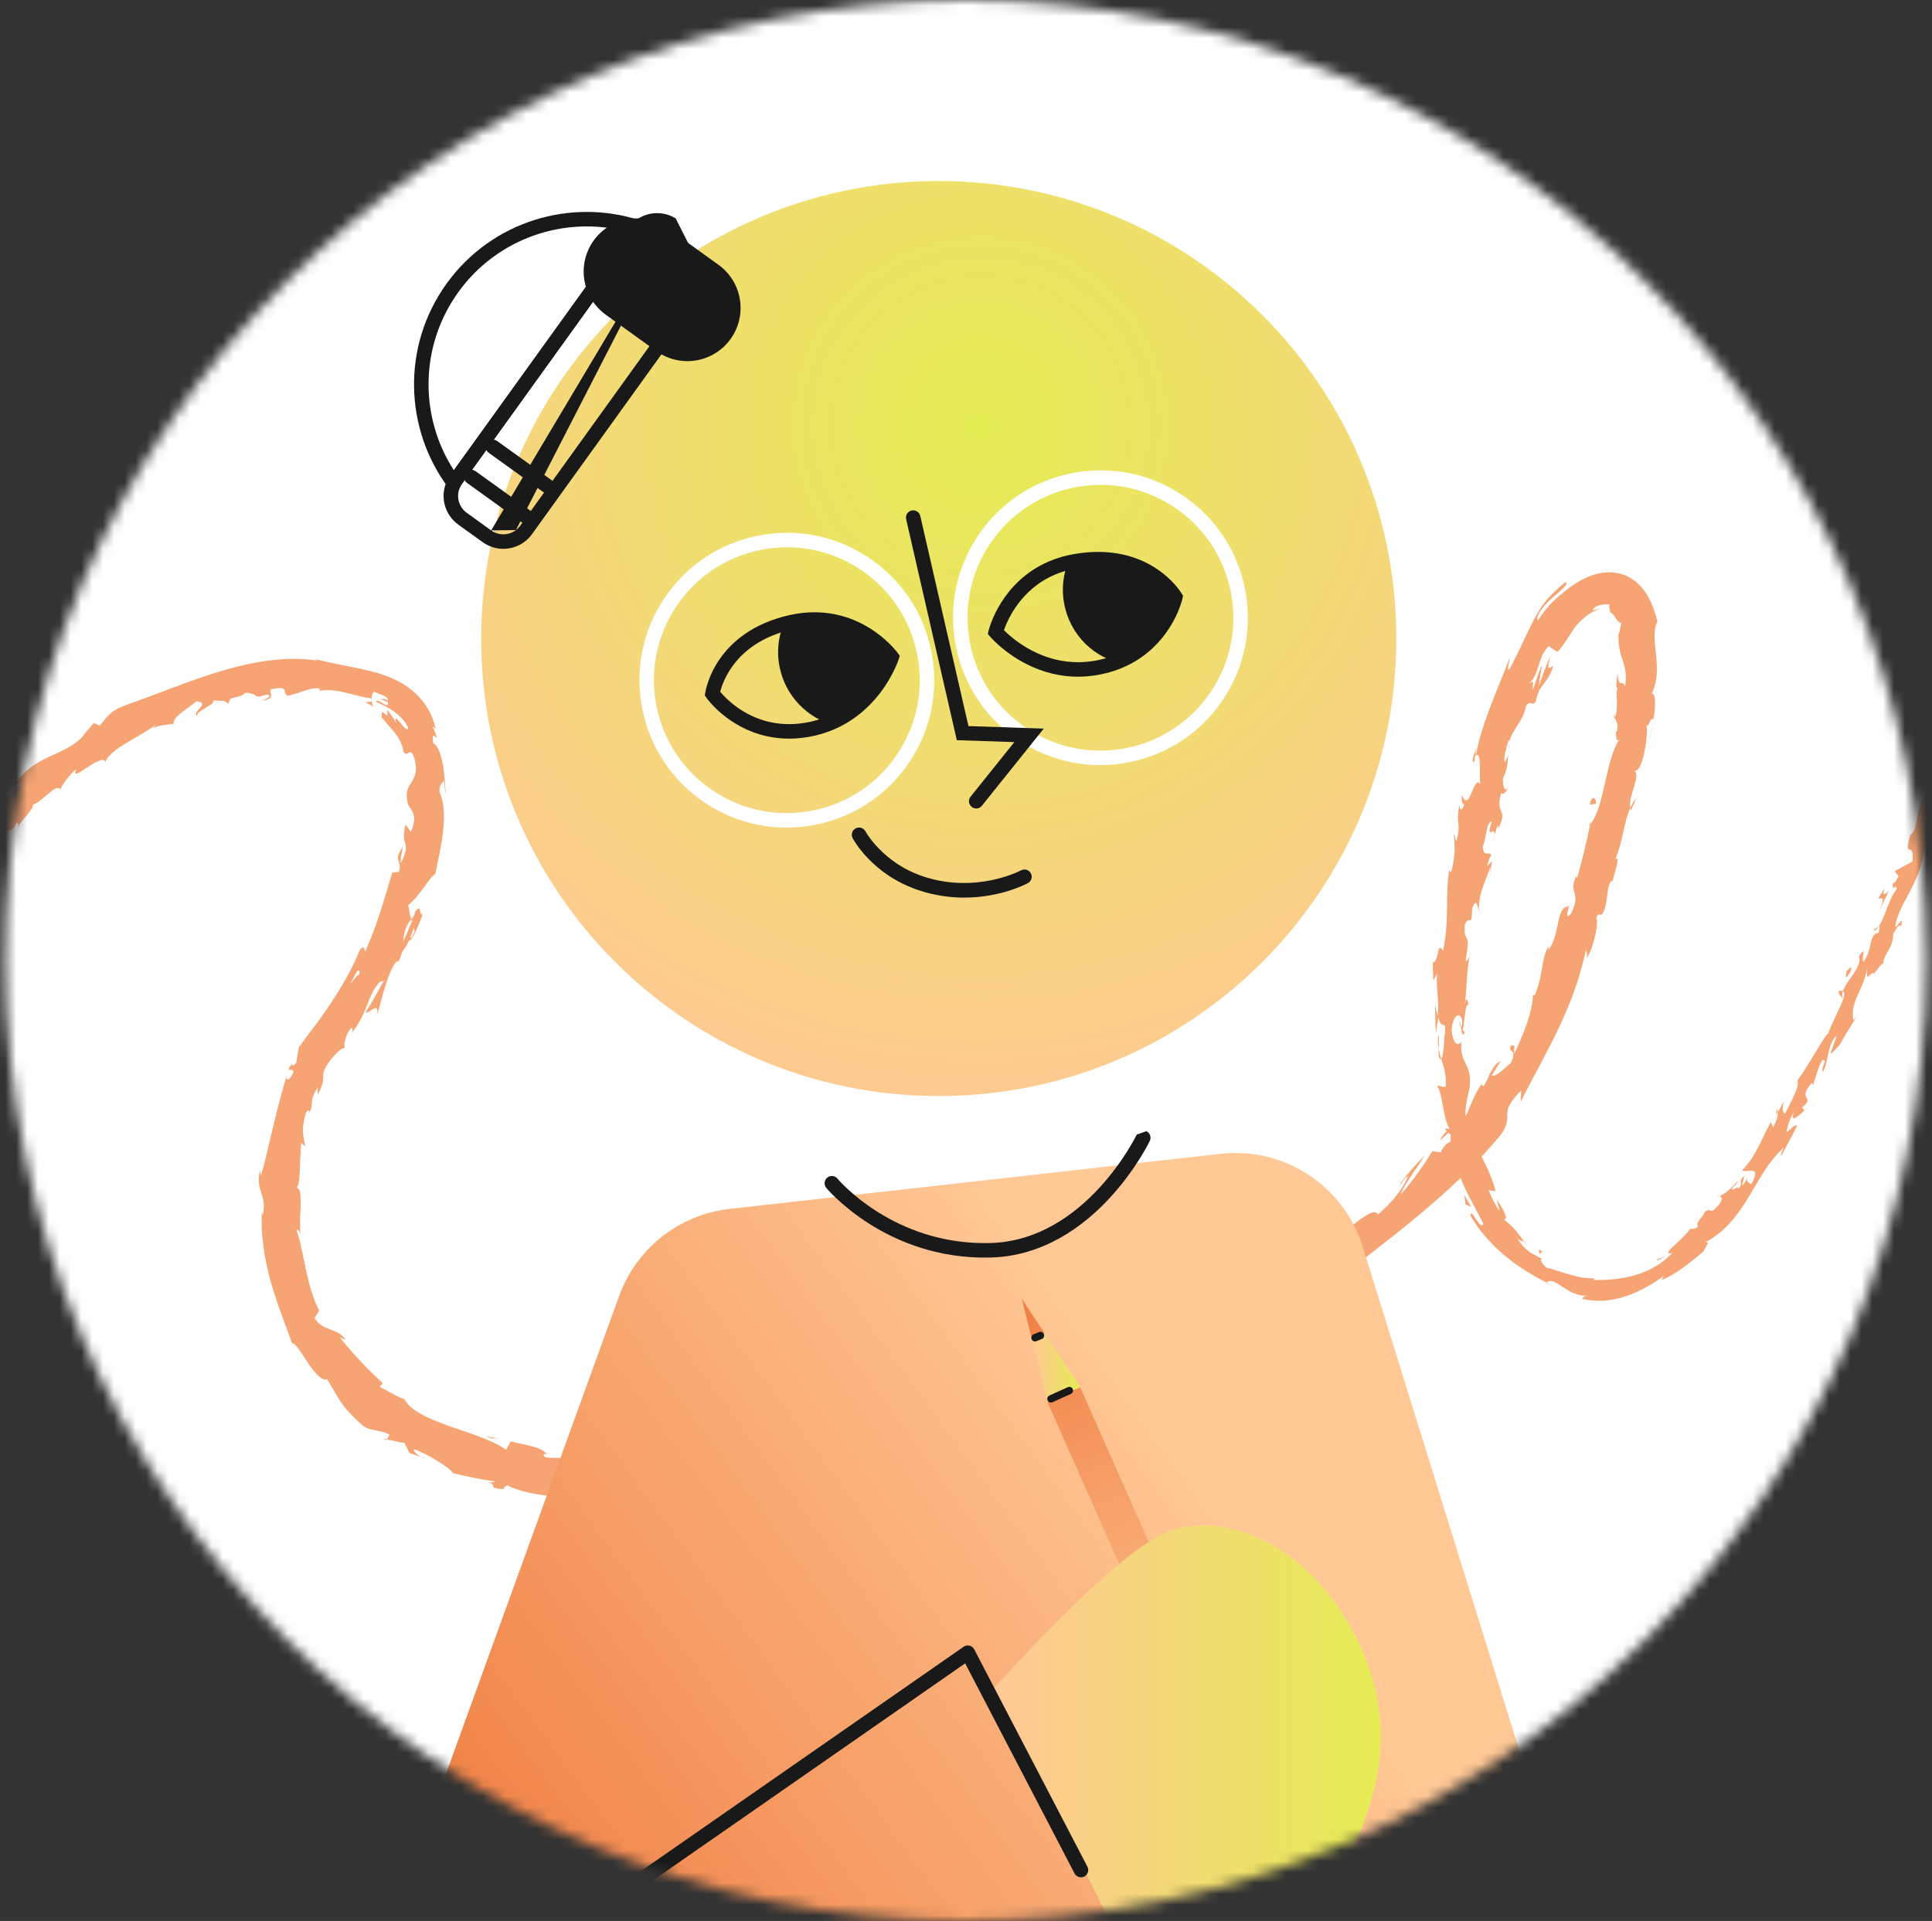<svg width="178" height="177" viewBox="0 0 178 177" fill="none" xmlns="http://www.w3.org/2000/svg">
<rect x="0" y="0" width="178" height="177" fill="#333333" stroke="none"/>
<mask id="mask0_2284_1345" style="mask-type:luminance" maskUnits="userSpaceOnUse" x="0" y="0" width="178" height="177">
<path d="M89 177C137.877 177 177.5 137.377 177.5 88.5C177.5 39.623 137.877 0 89 0C40.123 0 0.5 39.623 0.5 88.5C0.5 137.377 40.123 177 89 177Z" fill="white"/>
</mask>
<g mask="url(#mask0_2284_1345)">
<path d="M216.121 -25.822H-31.502V225.773H216.121V-25.822Z" fill="white"/>
<path d="M153.531 115.673C153.648 115.619 153.761 115.557 153.877 115.498C153.771 115.531 153.656 115.597 153.531 115.673Z" fill="#F6A473"/>
<path d="M134.475 94.154C134.484 94.44 134.536 94.561 134.584 94.575C134.552 94.309 134.521 94.09 134.475 94.154Z" fill="#F6A473"/>
<path d="M135.459 87.782C135.428 87.917 135.409 88.032 135.384 88.155C135.448 88.016 135.489 87.875 135.459 87.782Z" fill="#F6A473"/>
<path d="M153.531 115.673C153.38 115.742 153.231 115.815 153.081 115.88L152.628 116.071C152.663 116.257 153.119 115.918 153.531 115.673Z" fill="#F6A473"/>
<path d="M163.622 102.741L163.777 102.476C163.772 102.369 163.75 102.257 163.718 102.146L163.622 102.741Z" fill="#F6A473"/>
<path d="M169.435 91.304C169.295 91.561 169.666 91.843 169.799 92.027C169.698 91.799 169.706 91.566 169.781 91.319C169.705 91.278 169.594 91.27 169.433 91.304H169.435Z" fill="#F6A473"/>
<path d="M158.409 110.183C158.344 110.157 158.269 110.154 158.211 110.169C158.255 110.205 158.326 110.205 158.409 110.183Z" fill="#F6A473"/>
<path d="M5.613 72.782C5.601 72.751 5.576 72.744 5.561 72.719C5.535 72.8 5.538 72.839 5.613 72.782Z" fill="#F6A473"/>
<path d="M138.037 76.342C138.027 76.363 138.025 76.371 138.017 76.391C137.996 76.703 138.027 76.532 138.037 76.342Z" fill="#F6A473"/>
<path d="M111.001 121.015C112.277 120.797 109.481 122.415 111.328 121.944C111.209 121.906 111.499 121.553 111.63 121.269C111.758 120.98 111.736 120.775 111.001 121.017V121.015Z" fill="#F6A473"/>
<path d="M111.329 121.943V121.946L111.52 121.894C111.441 121.914 111.395 121.925 111.329 121.943Z" fill="#F6A473"/>
<path d="M148.251 56.688C148.301 56.617 148.321 56.547 148.331 56.471C148.301 56.511 148.284 56.575 148.251 56.688Z" fill="#F6A473"/>
<path d="M139.014 69.454C139.084 69.301 139.153 69.148 139.227 68.997C139.123 69.172 139.062 69.32 139.014 69.454Z" fill="#F6A473"/>
<path d="M148.834 65.472C148.754 65.734 148.676 65.813 148.673 66.188C148.702 66.158 148.724 66.128 148.747 66.087C148.709 65.944 148.712 65.765 148.834 65.472Z" fill="#F6A473"/>
<path d="M146.357 76.149C146.406 76.103 146.452 76.034 146.5 75.977C146.522 75.869 146.548 75.744 146.57 75.633L146.357 76.147V76.149Z" fill="#F6A473"/>
<path d="M34.397 65.112C34.3 64.901 34.26 64.718 34.244 64.545C34.228 64.718 33.906 64.673 33.778 64.679C33.712 64.683 33.693 64.695 33.779 64.754C33.865 64.812 34.06 64.91 34.398 65.112H34.397Z" fill="#F6A473"/>
<path d="M152.295 66.524C152.17 67.12 152.035 67.712 151.894 68.3C152.037 67.811 152.185 67.166 152.295 66.524Z" fill="#F6A473"/>
<path d="M39.157 134.354C39.02 134.311 38.882 134.271 38.746 134.225C38.89 134.307 39.035 134.354 39.157 134.354Z" fill="#F6A473"/>
<path d="M150.768 73.532C150.533 73.804 150.357 74.108 150.211 74.431C150.228 74.512 150.235 74.602 150.273 74.662L150.768 73.532Z" fill="#F6A473"/>
<path d="M34.244 64.539V64.544C34.244 64.544 34.245 64.542 34.244 64.539Z" fill="#F6A473"/>
<path d="M24.06 64.587C24.819 64.468 24.978 64.308 24.982 64.114C24.986 63.921 24.831 63.703 24.975 63.512C25.903 63.31 26.132 63.417 26.206 63.578C26.279 63.743 26.21 63.975 26.529 64.107C27.088 63.987 27.581 63.8 28.047 63.647C28.514 63.492 28.953 63.385 29.377 63.426C29.433 63.53 29.591 63.58 29.391 63.687C29.999 63.497 30.89 63.598 31.748 63.799C32.618 63.99 33.436 64.28 34.161 64.332C34.224 64.425 34.243 64.492 34.243 64.543C34.2 64.182 34.303 63.891 34.447 63.724C34.761 63.879 35.086 63.972 35.339 64.088C35.469 64.141 35.57 64.212 35.645 64.288C35.72 64.366 35.759 64.459 35.748 64.578C35.586 64.44 35.465 64.407 35.367 64.399C35.267 64.391 35.178 64.417 35.064 64.415C35.18 64.455 35.291 64.501 35.403 64.549L35.574 64.62L35.74 64.699C35.813 65.118 35.593 64.999 35.33 64.834C35.062 64.669 34.723 64.472 34.616 64.65C35.218 64.92 35.885 65.235 36.439 65.67C36.721 65.88 36.965 66.123 37.174 66.368C37.374 66.62 37.533 66.877 37.623 67.13C37.433 67.352 37.107 66.849 36.814 66.513C36.739 66.43 36.672 66.353 36.615 66.296C36.555 66.242 36.505 66.206 36.473 66.202C36.441 66.198 36.426 66.224 36.433 66.292C36.441 66.359 36.467 66.471 36.512 66.636C36.276 66.197 35.989 65.778 35.65 65.386C35.728 65.74 35.701 65.876 35.66 65.901C35.613 65.927 35.542 65.841 35.455 65.763C35.371 65.684 35.285 65.602 35.227 65.631C35.17 65.656 35.151 65.793 35.173 66.123C35.473 66.452 35.687 66.712 35.882 66.933C35.975 67.046 36.069 67.146 36.151 67.248C36.194 67.297 36.235 67.347 36.278 67.394C36.317 67.445 36.357 67.494 36.395 67.544C36.703 67.944 37.014 68.386 37.201 69.337C37.403 69.508 37.503 69.45 37.604 69.384C37.705 69.32 37.804 69.251 38.009 69.444C38.316 70.144 38.351 70.701 38.298 71.11C38.239 71.525 38.077 71.81 37.924 72.059C37.845 72.185 37.763 72.303 37.696 72.426C37.629 72.549 37.571 72.677 37.529 72.825C37.448 73.121 37.448 73.489 37.569 74.071C37.725 74.382 37.956 74.622 38.082 74.989C38.202 75.355 38.209 75.855 37.852 76.651C37.694 76.417 37.524 76.19 37.358 75.966C37.118 77.019 37.242 77.372 37.339 77.738C37.425 78.099 37.477 78.477 36.93 79.537C36.881 79.302 36.95 78.867 37.021 78.53C37.083 78.192 37.138 77.952 37.059 78.103C36.178 79.407 37.107 79.223 36.743 80.342L36.143 80.392C35.458 82.652 34.757 85.252 33.629 87.707C33.551 87.5 33.604 87.015 33.17 87.497C32.532 89.067 31.645 90.654 30.662 92.161C30.416 92.539 30.161 92.91 29.908 93.277C29.651 93.644 29.389 94.002 29.132 94.359C28.87 94.712 28.606 95.058 28.347 95.399L28.25 95.528L28.148 95.667C28.08 95.759 28.012 95.851 27.943 95.942C27.81 96.126 27.669 96.305 27.542 96.489C27.454 96.964 27.364 97.43 27.297 97.904C27.145 98.177 26.833 98.318 26.911 97.975C26.509 98.547 26.578 98.603 26.715 98.591C26.855 98.58 27.075 98.513 27.012 98.849C26.854 99.204 26.679 99.406 26.559 99.459C26.436 99.51 26.36 99.407 26.399 99.149C26.049 100.338 25.59 102.019 25.185 103.71C24.772 105.403 24.434 107.11 24.022 108.356L23.951 107.839C23.894 108.086 23.855 108.307 23.845 108.512C23.835 108.716 23.845 108.902 23.865 109.072C23.9 109.415 24.001 109.703 24.087 109.979C24.171 110.258 24.261 110.528 24.295 110.842C24.323 111.155 24.315 111.513 24.206 111.974L24.121 111.62C24.068 112.701 24.127 113.817 24.277 114.92C24.424 116.024 24.67 117.112 24.962 118.153C25.255 119.194 25.599 120.187 25.936 121.12C26.268 122.057 26.619 122.923 26.89 123.745C27.352 123.846 27.838 124.813 28.437 125.669C29.024 126.529 29.684 127.289 30.129 127.071C30.292 127.335 30.429 127.563 30.543 127.762C30.662 127.96 30.762 128.127 30.85 128.275C30.938 128.427 31.014 128.56 31.088 128.687C31.163 128.813 31.238 128.93 31.318 129.054C31.48 129.301 31.667 129.571 31.982 129.924C32.139 130.102 32.319 130.312 32.554 130.538C32.787 130.766 33.053 131.039 33.391 131.329C33.576 131.479 33.762 131.576 33.951 131.646C34.143 131.711 34.339 131.748 34.541 131.786C34.745 131.822 34.952 131.863 35.177 131.919C35.402 131.973 35.638 132.054 35.893 132.185L35.656 132.625C35.922 132.695 36.196 132.742 36.463 132.8C36.732 132.854 36.997 132.912 37.267 132.954C37.413 133.258 37.563 133.564 37.717 133.872L38.743 134.235C38.369 134.018 38.024 133.63 38.148 133.532C38.547 133.663 38.959 133.871 39.369 134.077C39.572 134.183 39.771 134.296 39.963 134.412C40.157 134.524 40.344 134.634 40.517 134.748C40.69 134.859 40.851 134.97 40.996 135.074C41.141 135.173 41.269 135.269 41.374 135.355C41.584 135.526 41.704 135.66 41.692 135.724C42.986 136.048 44.283 136.308 45.579 136.506C45.444 136.675 44.791 136.571 44.252 136.548C45.336 136.59 45.391 136.738 45.428 136.891C45.463 137.043 45.48 137.196 46.474 137.2C46.25 137.028 46.678 136.945 46.744 136.856C46.958 136.99 47.254 137.105 47.601 137.225C47.774 137.283 47.961 137.341 48.156 137.395C48.352 137.446 48.557 137.493 48.768 137.54C48.98 137.585 49.197 137.628 49.416 137.669C49.636 137.709 49.858 137.738 50.078 137.768C50.518 137.826 50.952 137.874 51.354 137.892L51.001 138.19C52.436 138.444 53.965 138.557 55.532 138.616C57.101 138.679 58.707 138.654 60.318 138.66C59.739 138.586 59.52 138.387 59.56 138.212C59.603 138.038 59.903 137.879 60.371 137.845L60.748 138.371C61.351 138.042 59.769 138.177 61.006 137.772C61.601 137.802 61.806 137.938 61.774 138.105C61.744 138.268 61.477 138.456 61.132 138.542C61.617 138.481 62.104 138.399 62.589 138.33C62.68 138.485 62.339 138.576 62.256 138.78C62.553 138.612 63.186 138.717 63.857 138.791C64.525 138.856 65.232 138.892 65.643 138.572L65.735 138.722C66.539 138.669 67.228 138.593 67.854 138.522C68.477 138.44 69.038 138.365 69.575 138.276C70.65 138.1 71.651 137.935 72.938 137.725C72.929 137.496 73.182 137.373 73.521 137.241C73.861 137.109 74.292 136.974 74.643 136.732C76.537 136.57 78.683 136.536 80.918 136.007C82.442 135.435 81.294 135.528 81.94 135.108C82.146 135.488 84.364 134.924 83.278 135.486C84.608 135.134 85.454 134.894 86.377 134.595C87.299 134.295 88.299 133.931 89.916 133.281C89.507 133.225 89.08 133.269 89.251 133.074C89.835 132.839 90.669 132.831 90.641 133.049L90.495 133.138C92.269 132.281 94.488 131.878 96.609 131.41C98.726 130.945 100.746 130.425 102.021 129.431L101.876 129.536C102.348 129.267 102.814 128.987 103.279 128.71C103.746 128.435 104.208 128.153 104.669 127.867C106.055 127.338 103.979 128.51 105.088 128.304C105.453 128.052 105.803 127.824 106.142 127.618C106.482 127.412 106.813 127.233 107.135 127.067C107.775 126.727 108.392 126.468 108.985 126.202C109.58 125.939 110.162 125.695 110.736 125.394C111.024 125.246 111.312 125.089 111.601 124.914C111.888 124.736 112.175 124.539 112.465 124.321C113.734 124.341 115.468 123.363 117.21 122.222C118.957 121.085 120.701 119.784 122.17 119.247L121.863 119.109C122.343 118.431 122.73 118.702 123.242 118.424C123.044 118.289 122.399 118.701 122.704 118.295C124.002 117.269 125.336 116.255 126.671 115.209C128.006 114.164 129.361 113.11 130.684 111.997C132.009 110.887 133.322 109.742 134.576 108.53C135.828 107.317 137.03 106.047 138.144 104.717C138.938 103.724 138.857 103.218 138.864 102.685C138.875 102.15 139.001 101.622 140.149 100.489L140.099 101.535C141.248 99.234 142.542 96.986 143.652 94.635C144.195 93.457 144.719 92.269 145.129 91.051C145.233 90.748 145.335 90.442 145.432 90.14C145.521 89.845 145.607 89.55 145.688 89.256C145.853 88.666 145.998 88.076 146.125 87.484C146.151 87.795 146.299 87.853 146.149 88.298C146.848 87.461 147.347 84.728 147.048 84.617C147.312 83.914 147.374 84.539 147.669 84.147C148.2 83.242 147.965 81.552 148.49 81.145C148.577 81.076 148.527 81.457 148.501 81.644C148.52 80.954 149.441 78.679 148.828 79.165C149.544 77.483 149.588 75.775 150.212 74.441C150.089 73.92 150.34 73.182 150.542 72.512C150.739 71.841 150.892 71.24 150.578 71.013C150.921 71.16 151.247 70.414 151.464 69.472C151.682 68.531 151.773 67.394 151.708 66.791C151.858 67.217 152.108 65.83 152.331 66.333C152.554 65.01 152.566 63.754 152.163 63.942C152.76 62.767 152.693 61.465 152.573 60.311C152.513 59.731 152.436 59.184 152.434 58.679C152.424 58.171 152.489 57.708 152.701 57.257C152.63 56.969 152.551 56.68 152.451 56.384C152.353 56.086 152.247 55.804 152.08 55.441C152.06 55.398 152.043 55.358 152.02 55.312L151.948 55.172C151.9 55.08 151.85 54.988 151.799 54.898C151.692 54.722 151.582 54.548 151.461 54.387C151.22 54.061 150.937 53.776 150.63 53.532C150.318 53.294 149.977 53.102 149.617 52.964C149.254 52.832 148.876 52.76 148.498 52.735C148.119 52.715 147.741 52.747 147.372 52.82C147.187 52.859 147.005 52.904 146.827 52.96L146.563 53.05C146.52 53.065 146.473 53.081 146.435 53.098L146.323 53.146L146.1 53.242C146.025 53.275 145.969 53.308 145.903 53.341L145.712 53.439L145.531 53.541C145.41 53.609 145.294 53.679 145.182 53.751C145.069 53.822 144.957 53.894 144.852 53.969C144.425 54.265 144.032 54.574 143.668 54.89C143.574 54.968 143.488 55.05 143.398 55.129L143.265 55.249C143.218 55.291 143.165 55.344 143.116 55.392L142.818 55.688L142.561 55.986L142.434 56.134C142.393 56.183 142.357 56.234 142.319 56.283L142.094 56.58C141.947 56.779 141.82 56.978 141.684 57.178C141.443 56.914 141.986 56.022 142.902 55.182C142.958 55.13 143.014 55.08 143.069 55.028C143.117 54.987 143.166 54.946 143.214 54.907C143.31 54.826 143.402 54.747 143.492 54.671C143.674 54.518 143.839 54.372 143.978 54.241C144.251 53.978 144.405 53.764 144.262 53.624C143.863 53.923 143.531 54.224 143.222 54.518C143.147 54.591 143.074 54.665 143.001 54.739L142.892 54.849L142.764 54.986C142.681 55.077 142.599 55.168 142.517 55.258C142.434 55.349 142.377 55.436 142.307 55.524C142.241 55.612 142.176 55.699 142.11 55.786C142.045 55.874 141.996 55.958 141.94 56.043C141.834 56.212 141.718 56.38 141.629 56.543C141.536 56.707 141.445 56.871 141.355 57.032C141.273 57.193 141.191 57.352 141.109 57.512C140.793 58.149 140.502 58.774 140.195 59.427C139.88 60.078 139.556 60.758 139.156 61.5C138.931 61.875 138.909 61.731 138.946 61.45C138.984 61.17 139.092 60.755 139.099 60.593C138.486 62.204 137.844 63.702 137.283 65.182C136.723 66.659 136.24 68.113 135.989 69.592C135.925 69.563 135.949 69.234 135.99 68.929C135.829 69.493 135.485 70.203 135.82 70.234L135.9 69.663C136.267 69.288 136.337 69.919 136.345 70.657C136.358 71.398 136.316 72.249 136.428 72.334C136.101 71.732 135.851 72.414 135.588 73.024C135.333 73.632 135.065 74.171 134.685 73.255C134.648 73.646 134.677 74.152 134.914 74.12C134.713 74.656 134.544 74.802 134.439 74.178C134.356 74.697 134.327 75.048 134.323 75.308C134.322 75.57 134.344 75.742 134.361 75.907C134.398 76.237 134.412 76.535 134.207 77.458C134.052 77.417 134.074 77.031 133.932 76.798C133.982 77.303 134.026 77.803 134.014 78.372C134.007 78.657 133.981 78.957 133.93 79.283C133.883 79.609 133.809 79.961 133.7 80.347C133.624 80.235 133.464 80.394 133.557 79.926C133.322 81.28 133.332 82.471 133.318 83.682C133.299 84.894 133.262 86.127 132.952 87.603C132.351 86.646 132.614 88.596 132.007 88.703C132.021 89.252 132.032 89.797 132.059 90.344L132.396 89.714C132.28 91.137 132.659 92.409 132.43 93.622L132.214 92.557C132.221 93.003 132.221 93.447 132.234 93.893C132.25 94.339 132.257 94.784 132.28 95.23C132.352 94.725 132.442 94.224 132.521 93.723C132.669 94.445 132.86 94.406 132.991 94.425C133.056 94.435 133.107 94.458 133.128 94.597C133.15 94.735 133.142 94.987 133.107 95.455C133.074 95.266 133.075 95.618 133.041 96.109C133.011 96.601 132.959 97.234 132.794 97.612C132.794 97.612 132.794 97.606 132.793 97.608C132.907 97.954 133.026 98.302 133.104 98.696C133.187 99.089 133.236 99.525 133.205 100.053C133.04 100.344 132.519 99.897 132.407 100.085C132.699 100.411 132.806 101.239 132.97 102.086C133.126 102.933 133.323 103.8 133.678 104.178C133.497 103.915 133.183 103.957 133.138 104.066L133.655 104.562C133.663 105.235 133.633 105.346 133.359 105.297C133.55 106.29 133.709 106.082 133.831 105.936C133.96 105.789 134.06 105.694 134.214 106.878C134.134 106.707 134.097 106.811 133.936 106.452C134.042 107.041 134.224 107.605 134.412 108.156C134.517 108.427 134.626 108.696 134.737 108.962C134.79 109.096 134.85 109.227 134.913 109.355C134.974 109.484 135.037 109.613 135.098 109.742C135.601 110.767 136.14 111.735 136.66 112.725C136.577 113.171 136.289 112.773 136.013 112.371C135.979 112.32 135.945 112.271 135.912 112.222C135.881 112.173 135.851 112.125 135.822 112.08C135.764 111.991 135.71 111.915 135.663 111.867C135.567 111.77 135.496 111.783 135.476 112.015C135.675 112.376 135.925 112.718 136.165 113.065C136.282 113.24 136.42 113.403 136.553 113.57C136.688 113.733 136.824 113.898 136.96 114.063L137.4 114.533C137.549 114.687 137.691 114.846 137.853 114.988C138.17 115.279 138.478 115.575 138.819 115.835C138.987 115.968 139.148 116.105 139.318 116.234C139.492 116.356 139.665 116.479 139.837 116.602L140.093 116.786L140.359 116.954C140.535 117.066 140.711 117.177 140.886 117.289C141.059 117.403 141.246 117.494 141.422 117.598C141.602 117.697 141.774 117.806 141.954 117.899C142.135 117.99 142.314 118.082 142.491 118.176C142.58 118.224 142.667 118.271 142.756 118.318C142.843 118.367 142.934 118.404 143.023 118.447C142.937 118.397 142.85 118.355 142.767 118.299L142.518 118.135C142.9 117.861 143.365 118.179 143.983 118.593C144.14 118.689 144.307 118.791 144.48 118.892C144.654 118.992 144.832 119.095 145.035 119.17C145.429 119.335 145.867 119.416 146.289 119.375C145.885 119.378 145.677 119.762 145.807 119.686C146.941 119.955 148.183 119.903 149.446 119.541C150.712 119.179 151.989 118.51 153.301 117.561C153.225 117.692 153.148 117.827 153.065 117.956C153.671 117.727 154.396 117.291 155.081 116.793C155.769 116.295 156.415 115.74 156.946 115.316C157.018 115.097 157.197 114.863 157.29 114.694C157.38 114.523 157.381 114.419 157.105 114.467C158.057 113.976 158.834 113.308 159.486 112.568C160.139 111.829 160.67 111.017 161.161 110.207C162.144 108.581 162.965 106.968 164.365 105.725C164.14 106.091 163.975 106.695 164.162 106.407C164.658 105.507 165.134 104.6 165.594 103.686C165.148 103.704 165.197 103.918 164.616 104.315C164.628 103.87 164.916 103.047 165.291 102.398C164.819 103.701 165.819 102.693 166.292 102.275C166.143 102.305 166.134 102.067 166.007 102.053C166.686 101.522 166.555 101.371 166.434 101.146C166.311 100.918 166.205 100.621 166.915 99.776L167.034 99.97C167.33 99.208 167.447 98.427 167.895 97.677C168.446 97.552 167.681 98.537 167.969 98.749C168.518 97.643 168.342 96.223 169.215 95.417C169.095 95.938 168.764 96.611 168.636 97.13C169.633 96.274 169.579 96.088 170.046 95.312L169.997 95.387C170.371 94.795 170.738 94.199 171.103 93.602L170.753 94.024C170.573 93.087 170.853 92.358 171.203 91.584C171.552 90.811 171.968 89.992 172.042 88.898C171.872 91.019 172.279 89.366 172.666 89.703C173.005 89.273 173.464 88.593 173.5 88.859C173.524 87.802 174.435 87.473 174.434 85.97C174.605 85.972 174.849 85.005 175.131 85.361C175.501 84.132 174.763 85.537 174.621 85.361C174.745 84.351 175.329 83.344 175.921 82.221C176.513 81.099 177.112 79.859 177.263 78.406C177.829 76.019 177.481 75.415 177.987 73.208C178.48 72.576 178.32 73.987 178.32 73.987C178.952 72.909 179.216 72.021 179.422 70.868C179.476 71.135 179.665 70.945 179.947 70.668C180.209 69.775 179.605 69.896 180.218 68.81C180.317 69.065 180.499 69.41 180.522 69.892C180.737 68.806 180.799 67.688 181.016 66.566C181.37 66.366 181.2 67.347 181.243 67.783C181.528 66.534 182.029 64.564 181.73 64.056L181.335 64.788C181.456 64.34 181.764 64.674 181.736 65.025C181.728 66.169 181.107 66.476 180.938 66.486L181.091 65.688C179.958 66.189 180.226 68.809 179.646 70.33L179.227 69.473L179.218 71.227C178.935 71.504 178.502 71.609 178.668 70.821C177.974 71.808 178.558 71.871 177.877 72.688C177.786 72.773 177.772 72.715 177.78 72.61L177.59 73.745C177.532 73.489 177.08 73.763 177.405 73.14C176.359 74.921 176.765 76.396 176.02 76.937L176.041 76.764C175.265 79.485 176.412 77.192 176.205 79.381L174.555 80.273L174.916 80.711C174.794 80.976 174.549 81.498 174.404 81.328C174.322 82.46 174.671 81.235 174.738 81.938C174.272 82.508 173.961 83.423 173.658 84.197C173.354 84.97 173.058 85.6 172.634 85.593C172.786 86.203 173.415 84.466 173.081 85.949C172.137 86.015 172.545 87.601 171.676 88.623C171.432 88.088 172.123 87.07 171.259 88.088C171.63 89.092 170.111 90.299 169.792 91.332C170.307 91.624 169.041 93.563 168.417 95.268C168.353 95.173 167.909 95.903 167.349 96.822C166.791 97.741 166.113 98.849 165.62 99.532L165.557 99.442C165.929 100.011 164.996 101.476 164.464 102.623C164.181 102.4 164.177 102.136 164.374 101.468C164.182 101.81 163.984 102.149 163.788 102.488C163.811 102.824 163.711 103.192 163.372 103.882L163.145 103.398C162.751 104.072 162.448 104.81 162.064 105.565C161.68 106.321 161.218 107.1 160.515 107.831C160.652 107.998 161.118 107.838 161.427 107.871C161.734 107.902 161.889 108.135 161.365 109.098C161.136 109.031 160.781 108.869 161.036 108.362C160.952 108.527 160.805 109.006 160.503 109.244C160.575 108.941 160.64 108.635 160.705 108.332C160.031 108.978 160.676 108.906 160.207 109.479C159.962 109.276 159.694 109.774 159.558 109.535C159.648 109.37 160.05 109.106 160.117 108.806C159.581 109.438 158.816 110.101 158.42 110.196C158.604 110.255 158.757 110.471 158.403 110.959C157.91 111.562 157.745 111.592 157.624 111.554C157.501 111.514 157.412 111.398 157.054 111.674C157.014 111.888 156.781 112.129 156.602 112.365C156.421 112.596 156.291 112.818 156.451 112.995C156.129 113.31 155.915 113.212 155.702 113.237C155.494 113.587 154.829 114.219 154.312 114.699C153.799 115.179 153.44 115.537 153.95 115.481C154.012 115.449 154.073 115.419 154.133 115.385C154.11 115.417 154.073 115.444 154.042 115.481C153.144 116.456 151.91 117.126 150.633 117.497C149.995 117.684 149.347 117.799 148.714 117.864C148.08 117.93 147.459 117.945 146.845 117.943L146.861 117.783C146.5 117.801 146.118 117.768 145.733 117.707C145.638 117.692 145.542 117.669 145.446 117.649C145.35 117.63 145.255 117.611 145.156 117.581C144.961 117.528 144.768 117.475 144.578 117.422C144.483 117.394 144.386 117.373 144.294 117.344C144.203 117.313 144.112 117.283 144.023 117.253C143.843 117.194 143.667 117.139 143.495 117.092C143.158 116.984 142.848 116.881 142.559 116.835C142.357 116.727 142.168 116.515 142.06 116.34C141.952 116.161 141.932 116.007 142.063 115.977C141.93 115.92 141.823 115.854 141.719 115.801C141.615 115.747 141.521 115.699 141.431 115.652C141.341 115.606 141.258 115.562 141.175 115.519C141.092 115.475 141.018 115.419 140.939 115.363C140.783 115.25 140.621 115.118 140.43 114.935C140.253 114.737 140.043 114.492 139.8 114.152C140.306 114.46 140.28 114.339 140.262 114.294C140.254 114.271 140.247 114.264 140.311 114.331C140.343 114.365 140.393 114.417 140.468 114.496C140.543 114.575 140.641 114.683 140.79 114.807C140.29 114.271 140.051 113.883 139.77 113.522C139.699 113.432 139.621 113.347 139.539 113.259C139.462 113.166 139.376 113.073 139.276 112.976C139.178 112.879 139.066 112.78 138.938 112.673C138.812 112.564 138.679 112.44 138.519 112.308C138.841 112.413 138.786 112.109 138.598 111.727C138.514 111.528 138.395 111.305 138.268 111.101C138.136 110.9 138.023 110.694 137.911 110.558C137.95 110.731 137.984 110.91 138.029 111.082L138.174 111.599C138.058 111.438 137.95 111.278 137.848 111.12C137.755 110.956 137.668 110.794 137.585 110.631C137.411 110.314 137.282 109.982 137.145 109.653C137.364 109.694 137.579 109.731 137.793 109.765C137.751 109.578 137.701 109.4 137.645 109.227C137.585 109.056 137.538 108.879 137.475 108.712C137.415 108.545 137.349 108.382 137.279 108.224C137.214 108.063 137.147 107.902 137.076 107.747C137.005 107.59 136.929 107.437 136.851 107.286C136.78 107.131 136.706 106.979 136.631 106.829C136.555 106.679 136.478 106.528 136.403 106.381C136.332 106.23 136.262 106.081 136.192 105.932C135.637 104.746 135.217 103.552 135.582 102.296C135.329 101.919 135.333 102.344 135.33 102.787C135.322 103.23 135.331 103.684 135.043 103.36C135.001 102.998 135.004 102.626 135.027 102.266C135.057 101.904 135.118 101.555 135.177 101.24C135.3 100.607 135.451 100.105 135.425 99.883C135.457 99.386 135.42 99.03 135.338 98.738C135.26 98.447 135.15 98.22 135.033 97.988C134.795 97.527 134.556 97.044 134.636 95.995C134.447 96.264 133.936 96.538 133.741 94.949C133.828 93.461 134.574 93.153 134.711 94.078C134.723 94.428 134.66 94.597 134.595 94.581C134.653 95.056 134.752 95.671 134.951 95.095L134.758 94.906C134.809 94.724 134.848 94.464 134.882 94.183C134.899 94.042 134.914 93.896 134.93 93.751C134.949 93.607 134.968 93.465 134.986 93.333C135.061 92.802 135.147 92.423 135.297 92.663C135.228 92.112 135.159 91.989 135.083 92.108C135.008 92.227 134.932 92.585 134.872 92.992C134.952 92.527 135.011 92.112 135.048 91.721C135.082 91.33 135.103 90.963 135.125 90.595C135.146 90.227 135.162 89.856 135.204 89.457C135.244 89.059 135.296 88.635 135.394 88.16C135.258 88.455 135.004 88.716 135.037 88.411C135.294 87.009 135.255 86.691 135.144 86.477C135.038 86.264 134.873 86.159 134.962 85.192C135.401 84.143 135.592 85.676 135.633 83.72C136.016 82.58 136.17 83.553 136.259 84.038C136.155 82.239 137.046 80.84 137.304 79.877L137.282 80.812C137.295 80.254 137.383 79.81 137.478 79.361L136.995 79.802C137.171 79.282 137.265 78.832 137.42 78.875C137.29 78.274 136.701 79.166 136.603 78C136.945 77.329 136.893 75.78 137.454 75.658C136.753 77.844 138.006 75.532 137.643 77.43C137.668 77.054 137.773 76.612 137.965 76.098C138.04 76.033 138.048 76.198 138.043 76.349C138.524 75.348 138.443 75.072 138.317 74.771C138.253 74.62 138.177 74.463 138.153 74.208C138.129 73.951 138.159 73.595 138.314 73.051C138.516 73.404 138.976 72.692 139.022 72.324C138.765 73.194 138.439 72.613 138.463 71.744C139.092 70.414 138.763 70.182 139.021 69.462L138.655 70.26C138.473 69.893 138.724 69.204 138.968 68.211C139.207 68.202 138.818 69.138 139.028 68.824C138.999 68.517 139.065 68.219 139.187 67.928C139.312 67.636 139.489 67.344 139.676 67.044C139.867 66.745 140.067 66.437 140.235 66.104C140.408 65.774 140.542 65.418 140.61 65.025C141.063 64.43 141.137 65.163 141.497 64.631C141.579 64.197 141.69 63.883 141.816 63.628C141.947 63.376 142.09 63.184 142.236 62.99C142.535 62.606 142.839 62.222 143.109 61.371C142.82 61.504 142.687 61.609 142.656 61.513C142.641 61.465 142.649 61.367 142.679 61.202C142.713 61.038 142.764 60.803 142.831 60.481C142.432 61.38 142.08 62.312 141.754 63.254C141.799 62.926 141.847 62.594 141.903 62.268L141.985 61.775L142.076 61.283C141.865 61.683 141.716 62.143 141.577 62.556C141.448 62.975 141.325 63.343 141.188 63.582C141.274 62.612 141.329 62.735 140.854 63.003C141.375 62.549 141.558 61.957 141.753 61.335C141.802 61.18 141.85 61.023 141.903 60.865C141.959 60.709 142.021 60.554 142.091 60.4C142.229 60.09 142.423 59.802 142.685 59.541L143.483 60.069C143.663 59.881 143.818 59.688 143.962 59.498C144.034 59.405 144.103 59.311 144.169 59.215L144.264 59.071L144.358 58.934C144.42 58.843 144.48 58.749 144.537 58.654C144.596 58.563 144.654 58.476 144.71 58.385L144.795 58.247L144.88 58.123L144.964 57.996C144.993 57.952 145.02 57.907 145.049 57.873C145.105 57.798 145.162 57.722 145.221 57.644C145.306 57.553 145.392 57.461 145.481 57.369C145.571 57.28 145.664 57.191 145.758 57.1C145.853 57.015 145.952 56.927 146.054 56.843C146.259 56.681 146.479 56.52 146.714 56.393C146.773 56.358 146.833 56.331 146.893 56.302C146.953 56.275 147.016 56.242 147.076 56.221C147.136 56.2 147.201 56.174 147.26 56.156C147.313 56.142 147.366 56.13 147.421 56.116C147.242 56.12 146.977 56.176 146.73 56.242C146.756 56.126 146.855 56.011 146.991 55.927C147.025 55.905 147.062 55.883 147.102 55.863C147.141 55.842 147.175 55.83 147.213 55.814C147.25 55.799 147.294 55.781 147.329 55.77C147.363 55.76 147.397 55.752 147.433 55.743C147.575 55.711 147.728 55.692 147.878 55.692C148.028 55.69 148.172 55.7 148.314 55.702C148.234 55.855 148.262 55.98 148.291 56.105C148.325 56.224 148.355 56.358 148.34 56.483C148.408 56.378 148.551 56.516 148.68 56.699C148.696 56.722 148.712 56.745 148.732 56.767C148.749 56.793 148.771 56.833 148.793 56.863C148.839 56.916 148.893 57.019 148.951 57.093C149.066 57.251 149.201 57.377 149.369 57.4C149.309 57.789 149.213 58.182 149.107 58.569C149.107 59.085 149.145 59.502 149.221 59.866C149.295 60.232 149.4 60.545 149.505 60.863C149.707 61.498 149.906 62.148 149.725 63.234C149.59 62.885 149.438 62.953 149.31 62.922C149.18 62.89 149.081 62.759 149.025 62.034C148.957 62.744 148.817 63.38 149.036 63.419C148.91 63.616 148.951 64.127 148.965 64.672C148.977 65.216 148.963 65.793 148.755 66.097C148.841 66.426 149.15 66.585 148.969 67.396C148.887 67.472 148.815 67.363 148.815 67.363C148.97 67.396 148.77 68.679 149.259 68.038C148.546 69.06 148.217 70.611 147.874 72.134C147.534 73.657 147.185 75.145 146.505 75.988C146.177 77.575 145.718 79.478 145.306 80.893C145.242 80.774 145.155 80.841 145.268 80.585C144.383 82.436 145.778 82.054 144.755 84.161C143.9 85.128 144.867 82.905 144.455 83.547C143.904 83.539 143.727 84.213 143.547 85.05C143.368 85.888 143.185 86.889 142.647 87.529L142.708 87.152C142.351 87.656 142.21 88.383 142.071 89.19C141.999 89.586 141.925 90.009 141.825 90.444C141.716 90.875 141.57 91.313 141.375 91.746C141.375 91.746 141.323 91.625 141.233 91.675C141.233 91.763 141.232 91.856 141.225 91.95C141.217 92.044 141.206 92.141 141.192 92.242C141.165 92.442 141.126 92.655 141.079 92.877C141.03 93.098 140.978 93.331 140.91 93.566C140.839 93.799 140.763 94.039 140.68 94.282C140.596 94.524 140.513 94.772 140.419 95.015C140.32 95.256 140.22 95.498 140.122 95.736C140.021 95.974 139.923 96.211 139.82 96.439C139.714 96.664 139.61 96.883 139.511 97.095C139.441 96.39 139.738 96.26 139.2 96.358C139.021 96.729 139.197 96.761 139.328 96.883C139.456 97.006 139.55 97.227 139.175 97.975C138.936 98.148 138.617 98.463 138.302 98.721C138.147 98.85 137.987 98.963 137.836 99.034C137.686 99.107 137.549 99.141 137.433 99.114C137.717 98.683 137.973 98.235 138.238 97.793C138.01 97.886 137.834 98.039 137.687 98.226C137.613 98.318 137.548 98.421 137.488 98.528C137.424 98.633 137.365 98.745 137.31 98.859C137.2 99.085 137.1 99.321 136.995 99.539C136.892 99.759 136.781 99.959 136.641 100.109L136.493 99.882C136.17 100.374 135.961 100.77 135.799 101.116C135.63 101.457 135.515 101.753 135.394 102.053C135.333 102.203 135.27 102.353 135.198 102.51C135.121 102.664 135.035 102.825 134.932 103C134.722 103.345 134.456 103.753 134.027 104.231L134.346 104.151C134.134 104.892 133.872 105.063 133.6 105.218C133.321 105.368 133.03 105.5 132.735 106.182C132.483 106.145 132.234 106.108 131.978 106.065C131.85 106.261 131.674 106.531 131.467 106.848C131.363 107.006 131.254 107.179 131.133 107.355C131.01 107.53 130.882 107.712 130.751 107.901C130.617 108.088 130.479 108.279 130.342 108.472C130.202 108.665 130.052 108.85 129.907 109.036C129.611 109.404 129.321 109.767 129.029 110.068C129.126 109.823 129.271 109.54 129.447 109.239C129.623 108.939 129.831 108.624 130.048 108.306C130.467 107.658 130.932 107.018 131.232 106.481C130.924 106.816 130.385 107.371 129.916 107.921C129.44 108.465 129.018 108.988 128.956 109.27C129.181 108.969 129.406 108.534 129.737 108.352C129.283 109.493 128.361 110.708 126.953 111.903C126.814 111.615 126.505 111.652 126.09 111.863C125.677 112.075 125.164 112.472 124.6 112.886C123.489 113.733 122.186 114.68 121.37 114.679C120.199 115.804 118.85 116.681 117.39 117.493C115.932 118.308 114.377 119.082 112.759 120.038C113.575 120.125 113.342 120.267 112.987 120.483C112.63 120.691 112.152 120.971 112.492 121.347C111.75 121.834 111.44 121.972 111.341 121.954C110.899 122.076 110.461 122.203 110.019 122.319L108.696 122.664C108.004 122.692 109.342 122.089 109.169 121.927C108.299 122.332 108.07 122.323 107.905 122.261C107.74 122.2 107.637 122.081 107.014 122.241C107.208 122.343 107.115 122.53 106.842 122.737C106.568 122.941 106.112 123.16 105.591 123.332C106.118 123.25 106.65 123.171 107.179 123.082C106.08 123.899 105.463 123.961 104.845 124.01C104.537 124.036 104.229 124.062 103.856 124.18C103.482 124.294 103.046 124.5 102.478 124.891L103.136 124.262C102.54 124.626 101.367 125.13 100.211 125.677C99.922 125.813 99.637 125.955 99.36 126.1C99.083 126.24 98.817 126.385 98.573 126.532C98.085 126.829 97.674 127.129 97.423 127.434C97.152 127.413 96.754 127.273 97.302 126.992C95.729 127.522 94.058 128.335 92.435 129.036C90.813 129.739 89.246 130.343 87.932 130.459L88.108 130.156C87.533 130.398 87.192 130.891 86.376 130.861C86.388 130.754 86.553 130.563 86.272 130.624C86.125 130.709 85.755 130.92 85.316 131.114C84.877 131.309 84.371 131.496 83.954 131.524C84.159 131.38 84.364 131.237 84.567 131.088C82.958 131.333 81.791 131.784 80.688 132.258C79.586 132.738 78.548 133.242 77.221 133.585C77.156 133.236 76.485 133.119 75.675 133.104C74.864 133.082 73.91 133.154 73.276 133.193L73.305 133.086C71.444 133.332 69.886 133.678 68.356 134.036C66.827 134.39 65.322 134.756 63.589 134.98C63.314 134.894 62.995 134.829 62.639 134.782C62.284 134.731 61.893 134.69 61.474 134.666C61.055 134.634 60.608 134.608 60.143 134.593C59.678 134.574 59.194 134.555 58.7 134.536C56.726 134.458 54.593 134.311 52.928 133.888C53.432 134.071 52.778 134.438 52.163 134.42C51.968 134.358 51.728 134.338 51.481 134.334C51.234 134.332 50.982 134.329 50.76 134.326C50.315 134.315 49.994 134.259 50.114 133.947C50.207 133.969 50.301 133.987 50.394 134.006C50.147 133.645 49.623 133.418 49 133.262C48.692 133.175 48.359 133.103 48.025 133.033C47.691 132.966 47.363 132.884 47.055 132.807L46.639 133.584C45.158 132.575 43.086 132.014 41.211 131.339C40.748 131.164 40.291 131.001 39.871 130.812C39.444 130.635 39.055 130.436 38.703 130.238C38.351 130.04 38.052 129.819 37.803 129.607C37.56 129.384 37.377 129.154 37.264 128.919C36.492 128.672 35.694 128.113 34.959 127.784L35.278 127.451C34.48 126.733 33.915 126.168 33.33 125.543C32.746 124.918 32.117 124.253 31.306 123.231C31.5 123.309 31.684 123.391 31.881 123.459C31.666 123.168 31.438 122.972 31.18 122.831C30.935 122.683 30.669 122.585 30.401 122.486C29.876 122.283 29.339 122.068 28.987 121.446C29.119 121.214 29.262 120.982 29.403 120.755C29.331 120.609 29.256 120.465 29.19 120.316L29.003 119.865L28.913 119.638L28.834 119.406L28.68 118.943C28.496 118.316 28.335 117.688 28.204 117.053C28.059 116.423 27.95 115.789 27.802 115.163C27.671 114.533 27.503 113.908 27.305 113.274C27.412 113.308 27.605 113.37 27.676 113.782C27.658 113.632 27.656 113.444 27.652 113.233C27.648 113.023 27.643 112.788 27.652 112.542C27.657 112.297 27.658 112.042 27.672 111.785C27.68 111.53 27.688 111.275 27.695 111.034C27.714 110.069 27.686 109.296 27.193 109.472C27.346 109.479 27.444 109.314 27.503 109.041C27.53 108.905 27.557 108.741 27.575 108.558C27.596 108.375 27.6 108.172 27.615 107.958C27.649 107.1 27.686 106.043 27.747 105.304L28.122 105.636C28.061 105.304 28.013 105.051 27.974 104.832C27.934 104.609 27.915 104.421 27.908 104.219C27.902 104.019 27.911 103.804 27.959 103.537C28.005 103.27 28.069 102.944 28.195 102.524C28.398 102.158 28.66 102.319 28.357 102.786C28.709 102.188 28.718 101.907 28.737 101.585C28.747 101.424 28.761 101.254 28.835 101.037C28.872 100.928 28.922 100.806 28.991 100.669C29.059 100.529 29.149 100.375 29.271 100.201C29.262 100.428 29.261 100.656 29.265 100.885C29.899 99.629 29.726 99.673 29.797 98.818C29.936 98.381 30.299 97.803 30.7 97.355C30.894 97.133 31.109 96.923 31.295 96.781C31.482 96.636 31.647 96.552 31.761 96.56C31.659 96.26 31.797 95.395 32.348 94.71C32.54 94.689 32.46 95.01 32.416 95.171C32.802 94.68 33.082 94.215 33.306 93.78C33.525 93.341 33.693 92.933 33.846 92.546C33.997 92.157 34.143 91.794 34.322 91.445C34.499 91.094 34.716 90.763 35.015 90.438C35.163 90.477 35.281 90.414 35.387 90.309C34.453 92.056 33.625 93.415 33.672 93.271C34.034 93.483 34.892 92.12 34.758 93.516C34.942 92.876 35.155 91.991 35.421 91.103C35.557 90.661 35.701 90.212 35.873 89.799C36.042 89.382 36.229 88.995 36.451 88.668C36.52 88.617 36.589 88.568 36.67 88.545L36.641 88.711C36.837 88.404 36.946 88.095 37.017 87.789C37.294 87.365 37.477 87.098 37.685 86.661C37.879 86.648 38.116 86.244 38.34 85.747C38.451 85.498 38.56 85.226 38.662 84.971C38.762 84.715 38.853 84.473 38.934 84.287C38.489 84.176 38.953 83.225 38.231 84.001C38.31 83.895 38.224 84.162 38.037 84.664C38.002 84.78 37.951 84.914 37.945 84.997C37.939 84.978 37.934 84.955 37.93 84.932C37.736 85.423 37.467 86.056 37.145 86.766C37.203 86.093 37.294 85.419 37.874 84.703C37.764 84.209 37.654 83.68 37.62 83.394C37.865 83.201 38.118 82.939 38.366 82.652C38.608 82.362 38.849 82.049 39.066 81.751C39.504 81.155 39.862 80.625 40.096 80.54C40.355 79.308 40.694 77.859 40.832 76.483C40.98 75.111 40.898 73.811 40.499 73.007C40.463 72.65 40.519 72.447 40.611 72.297C40.704 72.147 40.828 72.05 40.889 71.912C40.985 72.333 40.962 72.837 41.072 73.07C40.997 72.335 40.96 71.244 40.771 70.298C40.592 69.352 40.254 68.577 39.92 68.495C39.86 68.035 39.86 67.855 39.911 67.808C39.961 67.758 40.051 67.844 40.124 67.915C40.197 67.985 40.251 68.04 40.228 67.921C40.202 67.803 40.117 67.507 39.832 66.906C39.94 66.989 40.036 67.079 40.139 67.169C40.004 66.51 39.766 65.897 39.45 65.35C39.137 64.801 38.742 64.324 38.31 63.915C37.876 63.505 37.402 63.167 36.909 62.886C36.414 62.609 35.903 62.39 35.386 62.207C34.869 62.023 34.343 61.882 33.814 61.758C33.284 61.634 32.748 61.521 32.195 61.414C31.09 61.199 29.931 60.963 28.587 60.62C28.96 60.706 29.144 60.753 29.215 60.858C27.691 60.633 26.124 60.678 24.587 60.889C23.047 61.101 21.534 61.477 20.058 61.927C18.581 62.38 17.14 62.909 15.716 63.443C14.295 63.98 12.889 64.517 11.473 65.013C10.683 65.325 10.298 65.602 10.016 65.886C9.736 66.172 9.556 66.467 9.193 66.853C9.005 66.774 8.818 66.697 8.63 66.622C8.225 67.087 7.833 67.559 7.452 68.035C6.538 68.886 5.506 69.263 4.429 69.773C3.893 70.028 3.349 70.319 2.823 70.718C2.297 71.115 1.794 71.626 1.349 72.31C1.523 72.297 1.695 72.283 1.871 72.273C1.435 72.633 0.825 73.288 0.324 73.819C-0.175 74.35 -0.573 74.752 -0.651 74.554C-0.688 74.68 -0.641 75.059 -1.063 75.277L-1.278 75.136C-1.776 75.94 -2.24 76.76 -2.661 77.594C-3.012 78.004 -3.221 78.162 -3.375 78.203C-3.529 78.242 -3.624 78.166 -3.734 78.117C-3.843 78.069 -3.97 78.045 -4.177 78.207C-4.386 78.368 -4.687 78.709 -5.107 79.41C-5.241 79.683 -5.365 80.036 -5.475 80.4C-5.579 80.769 -5.666 81.147 -5.715 81.482C-5.818 82.153 -5.797 82.632 -5.631 82.463C-5.43 82.029 -4.975 81.429 -4.731 81.515C-4.845 81.852 -4.958 82.187 -5.058 82.528C-4.754 82.768 -4.502 83.143 -4.14 83.197C-3.772 83.251 -3.328 82.988 -2.552 82.056C-2.43 81.498 -2.292 80.935 -2.123 80.374C-1.926 80.282 -1.724 80.196 -1.524 80.111C-1.775 80.508 -2.008 80.915 -2.233 81.323C-1.544 80.808 -1.533 80.237 -1.39 79.642C-1.151 79.639 -0.913 79.519 -0.66 79.293C-0.543 78.709 -0.397 78.124 -0.236 77.534C0.118 77.564 -0.243 78.474 0.578 77.717C0.694 77.314 0.45 77.349 0.255 77.349C0.064 77.349 -0.09 77.307 0.252 76.735C1.052 76.334 1.092 76.705 1.526 75.798C1.761 75.832 1.71 76.064 1.521 76.4C1.718 76.008 2.087 75.581 2.416 75.187C2.744 74.791 3.032 74.424 3.057 74.127C3.511 73.984 4.029 73.481 4.496 73.092C4.962 72.702 5.374 72.432 5.564 72.733C5.613 72.582 5.817 72.238 6.093 71.87C6.368 71.501 6.715 71.11 7.029 70.866C6.697 71.638 7.297 71.204 8.02 70.725C8.745 70.244 9.605 69.732 9.691 70.221C9.927 69.612 10.703 69.031 11.612 68.475C12.522 67.917 13.56 67.386 14.326 66.791C14.257 66.892 14.122 67.094 13.955 67.13C14.944 66.729 15.322 66.819 16 66.685C15.937 66.366 16.273 66.013 16.719 65.658C17.165 65.305 17.72 64.954 18.084 64.621C18.808 64.695 18.675 64.939 18.443 65.21C18.211 65.487 17.881 65.796 18.172 66.004C18.053 65.775 18.536 65.461 18.988 65.19C19.44 64.917 19.86 64.677 19.585 64.538C20.118 64.573 20.335 64.558 20.5 64.58C20.665 64.602 20.777 64.653 21.089 64.842C21.069 64.438 21.283 64.342 21.586 64.275C21.889 64.204 22.276 64.156 22.625 63.833C22.996 63.853 23.21 63.909 23.349 63.969C23.487 64.029 23.55 64.092 23.613 64.134C23.675 64.177 23.738 64.2 23.877 64.181C24.016 64.163 24.232 64.099 24.603 63.986C24.981 64.052 24.84 64.205 24.611 64.342C24.382 64.475 24.061 64.602 24.061 64.602L24.06 64.587ZM33.762 87.774C33.762 87.774 33.756 87.772 33.754 87.77C33.898 87.469 34.013 87.211 34.087 87.045C34.019 87.196 33.926 87.407 33.762 87.774ZM32.246 90.652C32.456 90.316 32.69 89.88 32.937 89.421C33.128 89.394 33.215 89.579 33.05 89.864C33.042 89.657 32.599 90.292 32.246 90.652ZM38.204 85.78C38.043 86.298 37.886 86.425 37.771 86.454C37.867 86.218 37.979 85.944 38.104 85.574C38.095 85.552 38.089 85.516 38.078 85.494C38.138 85.576 38.189 85.661 38.204 85.78Z" fill="#F6A473"/>
<path d="M38.036 84.656C38.057 84.581 38.055 84.533 38.09 84.439C38.01 84.525 37.941 84.608 37.873 84.693C37.892 84.771 37.909 84.851 37.928 84.922C37.965 84.832 38.002 84.739 38.036 84.655V84.656Z" fill="#F6A473"/>
<path d="M153.938 115.467L153.878 115.499C153.934 115.48 153.986 115.463 154.031 115.467C153.982 115.477 153.973 115.465 153.939 115.467H153.938Z" fill="#F6A473"/>
<path d="M35.601 132.717L35.657 132.616L35.343 132.537L35.601 132.717Z" fill="#F6A473"/>
<path d="M166.29 102.265C166.341 102.254 166.412 102.214 166.509 102.113C166.478 102.108 166.392 102.179 166.29 102.265Z" fill="#F6A473"/>
<path d="M170.043 95.301L170.674 94.363C170.382 94.76 170.191 95.058 170.043 95.301Z" fill="#F6A473"/>
<path d="M172.793 89.878C172.751 89.776 172.704 89.731 172.662 89.691C172.659 89.695 172.658 89.698 172.654 89.701L172.792 89.878H172.793Z" fill="#F6A473"/>
<path d="M135.99 68.919C136.013 68.84 136.032 68.76 136.043 68.686C136.131 68.127 136.048 68.499 135.99 68.919Z" fill="#F6A473"/>
<path d="M132.791 97.597C132.696 97.294 132.608 96.994 132.545 96.673C132.528 97.19 132.529 97.594 132.791 97.597Z" fill="#F6A473"/>
<path d="M152.338 66.328C152.338 66.328 152.334 66.328 152.331 66.324C152.319 66.393 152.308 66.455 152.296 66.524L152.338 66.328Z" fill="#F6A473"/>
<path d="M132.534 95.326C132.45 95.843 132.467 96.275 132.548 96.675C132.56 96.251 132.609 95.753 132.534 95.326Z" fill="#F6A473"/>
<path d="M173.144 83.93L174.022 82.097C173.727 82.362 173.336 82.707 173.637 81.835C172.203 84.01 174.202 81.493 173.142 83.93H173.144Z" fill="#F6A473"/>
<path d="M170.45 89.611C170.816 88.584 170.211 89.519 170.145 89.425C170.011 90.118 169.978 90.288 170.45 89.611Z" fill="#F6A473"/>
<path d="M141.79 115.593L142.105 115.31C141.462 114.92 142.006 115.436 141.79 115.593Z" fill="#F6A473"/>
<path d="M134.904 110.094C134.918 110.244 134.94 110.393 134.963 110.542L135.032 110.99L135.549 111.195L135.222 110.648C135.116 110.464 134.998 110.284 134.903 110.094H134.904Z" fill="#F6A473"/>
<path d="M136.172 104.358L136.308 104.683C136.153 104.267 136.023 103.84 135.887 103.413C135.982 103.729 136.07 104.047 136.172 104.358Z" fill="#F6A473"/>
<path d="M146.484 74.156L147.042 74.042C147.096 73.472 146.574 73.215 146.484 74.156Z" fill="#F6A473"/>
<path d="M133.988 103.817C133.777 103.87 133.493 104.043 133.242 104.277C133.117 104.393 132.999 104.525 132.901 104.664C132.8 104.8 132.721 104.945 132.675 105.091C132.802 104.961 132.938 104.839 133.07 104.721C133.203 104.603 133.331 104.488 133.451 104.382C133.691 104.168 133.894 103.979 133.988 103.817Z" fill="#F6A473"/>
<path d="M45.272 132.53C45.489 132.539 45.707 132.541 45.925 132.541C45.528 132.486 45.139 132.407 44.747 132.337L45.272 132.53Z" fill="#F6A473"/>
<path d="M86.49 100.991C109.772 100.991 128.645 82.117 128.645 58.835C128.645 35.553 109.772 16.68 86.49 16.68C63.208 16.68 44.334 35.553 44.334 58.835C44.334 82.117 63.208 100.991 86.49 100.991Z" fill="url(#paint0_radial_2284_1345)"/>
<path d="M72.695 68.059C71.974 68.059 71.267 67.98 70.578 67.82C67.034 67.01 65.17 64.411 65.092 64.301L64.938 64.083L64.978 63.818C65.012 63.59 65.882 58.221 72.738 56.676L72.761 56.672C73.548 56.493 74.339 56.409 75.114 56.415C79.929 56.452 82.589 60.001 82.699 60.153L82.901 60.428L82.797 60.753C82.778 60.813 82.313 62.234 81.115 63.814C80.095 65.156 78.866 66.2 77.461 66.917C77.392 66.954 77.315 66.991 77.237 67.029C76.54 67.363 75.804 67.618 75.047 67.789C74.252 67.97 73.466 68.06 72.695 68.06V68.059ZM66.355 63.747C66.85 64.334 68.403 65.953 70.877 66.519C72.105 66.801 73.407 66.79 74.751 66.485C75.411 66.336 76.051 66.114 76.654 65.825C76.716 65.793 76.782 65.762 76.847 65.728C78.076 65.1 79.153 64.185 80.049 63.004C80.777 62.043 81.201 61.142 81.395 60.675C80.713 59.91 78.505 57.778 75.099 57.752C74.428 57.745 73.735 57.82 73.046 57.977L73.021 57.983C67.857 59.15 66.609 62.724 66.355 63.747Z" fill="#191919"/>
<path d="M88.839 82.707C87.558 82.707 86.134 82.525 84.632 82.024C80.373 80.604 78.627 77.367 78.556 77.229C78.385 76.903 78.51 76.498 78.836 76.326C79.162 76.154 79.566 76.28 79.739 76.606C79.754 76.633 81.327 79.511 85.056 80.755C89.934 82.383 94.027 80.219 94.068 80.196C94.393 80.022 94.798 80.14 94.974 80.465C95.15 80.788 95.031 81.193 94.708 81.369C94.573 81.443 92.206 82.706 88.841 82.706L88.839 82.707Z" fill="#191919"/>
<path d="M99.323 62.353C99.14 62.353 98.957 62.347 98.774 62.338C97.112 62.248 95.491 61.748 93.957 60.854C92.245 59.854 91.271 58.719 91.23 58.671L91.009 58.411L91.089 58.079C91.134 57.898 92.231 53.6 96.665 51.72C97.373 51.417 98.136 51.194 98.93 51.057L98.942 51.054C105.877 49.846 108.743 54.477 108.861 54.675L108.999 54.904L108.94 55.164C108.91 55.295 108.183 58.411 105.221 60.518C104.85 60.783 104.45 61.026 104.034 61.237C103.139 61.693 102.145 62.017 101.081 62.2C100.498 62.301 99.909 62.351 99.321 62.351L99.323 62.353ZM92.494 58.064C92.852 58.422 93.59 59.091 94.63 59.7C95.978 60.487 97.398 60.925 98.847 61.004C99.513 61.041 100.19 60.999 100.856 60.884C101.789 60.724 102.655 60.442 103.431 60.047C103.788 59.866 104.129 59.659 104.449 59.432C106.532 57.952 107.336 55.871 107.565 55.14C106.939 54.293 104.415 51.462 99.183 52.371L99.167 52.373C98.474 52.492 97.81 52.686 97.193 52.949C94.056 54.279 92.834 57.096 92.496 58.063L92.494 58.064Z" fill="#191919"/>
<path d="M82.16 60.548C82.16 60.548 81.725 61.903 80.582 63.408C79.799 64.438 78.687 65.538 77.156 66.321C74.808 65.753 72.882 63.874 72.378 61.347C72.097 59.933 72.303 58.536 72.884 57.329L72.899 57.326C73.682 57.148 74.418 57.077 75.106 57.085C79.643 57.12 82.161 60.55 82.161 60.55L82.16 60.548Z" fill="#191919"/>
<path d="M77.228 66.919L77.024 66.87C74.394 66.235 72.354 64.111 71.826 61.458C71.529 59.966 71.719 58.453 72.376 57.085L72.497 56.832L72.781 56.776C73.561 56.598 74.345 56.514 75.111 56.522C79.874 56.559 82.504 60.067 82.613 60.216L82.783 60.448L82.696 60.722C82.677 60.78 82.217 62.187 81.03 63.751C80.02 65.08 78.803 66.114 77.412 66.825L77.226 66.92L77.228 66.919ZM73.28 57.822C72.82 58.901 72.7 60.077 72.931 61.239C73.36 63.394 74.981 65.133 77.087 65.721C78.248 65.092 79.272 64.201 80.133 63.068C80.901 62.056 81.333 61.109 81.517 60.655C80.876 59.922 78.621 57.675 75.101 57.647C74.505 57.64 73.892 57.699 73.28 57.821V57.822Z" fill="#191919"/>
<path d="M108.291 55.019C108.291 55.019 107.624 57.992 104.836 59.975C104.502 60.214 104.135 60.439 103.734 60.642C101.231 60.182 99.14 58.244 98.612 55.595C98.341 54.235 98.523 52.889 99.053 51.714H99.059C105.622 50.568 108.291 55.019 108.291 55.019Z" fill="#191919"/>
<path d="M103.819 61.231L103.632 61.197C100.807 60.679 98.621 58.524 98.059 55.707C97.774 54.275 97.939 52.815 98.539 51.486L98.658 51.221L98.962 51.16C105.827 49.962 108.656 54.535 108.773 54.73L108.889 54.924L108.84 55.144C108.811 55.273 108.093 58.352 105.161 60.435C104.794 60.697 104.399 60.937 103.988 61.146L103.819 61.231ZM99.451 52.222C99.045 53.261 98.945 54.384 99.165 55.486C99.623 57.785 101.373 59.558 103.65 60.052C103.95 59.891 104.238 59.711 104.509 59.517C106.663 57.985 107.468 55.815 107.681 55.121C107.108 54.327 104.633 51.441 99.453 52.222H99.451Z" fill="#191919"/>
<path d="M72.466 76.257C69.81 76.257 67.211 75.476 64.952 73.967C61.937 71.953 59.885 68.885 59.176 65.327C58.468 61.77 59.187 58.15 61.2 55.134C63.215 52.118 66.282 50.066 69.84 49.357C73.397 48.649 77.017 49.368 80.033 51.382C83.049 53.396 85.1 56.464 85.81 60.021C86.518 63.579 85.799 67.199 83.786 70.215C81.771 73.231 78.703 75.282 75.146 75.991C74.252 76.169 73.355 76.257 72.466 76.257ZM72.519 50.428C71.715 50.428 70.906 50.507 70.102 50.668C66.895 51.306 64.129 53.156 62.312 55.876C60.496 58.596 59.847 61.86 60.486 65.067C61.125 68.274 62.974 71.04 65.694 72.857C68.414 74.672 71.678 75.32 74.885 74.682C78.092 74.043 80.858 72.194 82.675 69.474C84.491 66.754 85.14 63.49 84.5 60.283C83.862 57.076 82.012 54.31 79.293 52.493C77.256 51.133 74.914 50.428 72.519 50.428Z" fill="white"/>
<path d="M101.36 70.501C98.704 70.501 96.106 69.72 93.847 68.211C90.831 66.197 88.779 63.129 88.07 59.571C87.362 56.014 88.081 52.394 90.094 49.378C92.109 46.362 95.177 44.31 98.734 43.601C102.292 42.892 105.912 43.612 108.928 45.626C111.944 47.64 113.995 50.708 114.704 54.265C115.412 57.823 114.693 61.443 112.68 64.459C110.665 67.475 107.598 69.526 104.04 70.235C103.147 70.413 102.249 70.501 101.36 70.501ZM101.413 44.672C100.61 44.672 99.801 44.751 98.996 44.912C95.789 45.55 93.023 47.4 91.206 50.12C89.391 52.84 88.741 56.104 89.381 59.311C90.019 62.518 91.869 65.284 94.589 67.101C97.309 68.916 100.573 69.566 103.78 68.926C106.987 68.288 109.753 66.438 111.57 63.718C113.385 60.998 114.035 57.734 113.395 54.527C112.757 51.32 110.907 48.554 108.187 46.737C106.15 45.377 103.808 44.672 101.413 44.672Z" fill="white"/>
<path fill-rule="evenodd" clip-rule="evenodd" d="M61.66 21.334C60.919 20.801 59.922 20.873 59.265 21.459L59.261 21.462L59.257 21.465C59.16 21.55 59.066 21.653 58.979 21.773C58.979 21.773 58.979 21.773 58.978 21.773L42.569 44.569C42.569 44.57 42.568 44.57 42.568 44.571C42.508 44.655 42.457 44.738 42.415 44.82L42.415 44.82C41.989 45.65 42.224 46.691 43.003 47.252L43.004 47.252L45.251 48.871C45.251 48.871 45.251 48.871 45.252 48.871M47.533 48.844C46.877 49.34 45.953 49.375 45.252 48.871L47.533 48.844ZM47.533 48.844C47.679 48.733 47.816 48.595 47.93 48.435L64.344 25.634C64.488 25.434 64.588 25.216 64.645 24.991L64.646 24.99C64.838 24.245 64.569 23.428 63.909 22.953L61.836 21.46H61.835L61.66 21.334M62.253 20.124C61.017 19.358 59.439 19.515 58.379 20.457C58.198 20.615 58.037 20.794 57.896 20.989L57.895 20.991L41.48 43.794L41.478 43.796C41.386 43.926 41.3 44.064 41.225 44.211C40.503 45.62 40.899 47.384 42.222 48.337C42.222 48.337 42.222 48.337 42.222 48.337L44.471 49.956C45.662 50.813 47.231 50.75 48.34 49.91L48.341 49.909C48.593 49.718 48.822 49.485 49.015 49.216C49.015 49.216 49.015 49.216 49.015 49.216L65.428 26.415C65.429 26.415 65.429 26.415 65.429 26.415" fill="#191919"/>
<path fill-rule="evenodd" clip-rule="evenodd" d="M57.663 21.316C52.026 19.872 45.825 21.92 42.227 26.917C38.623 31.924 38.656 38.446 41.815 43.332L57.663 21.316ZM58.981 21.773L42.569 44.573L42.568 44.574C42.511 44.653 42.462 44.734 42.418 44.82L41.928 45.776L41.287 44.915C37.26 39.506 36.991 31.902 41.143 26.136C45.294 20.37 52.615 18.202 59.033 20.325L60.144 20.693L59.263 21.463C59.161 21.552 59.067 21.655 58.981 21.773C58.981 21.773 58.981 21.773 58.981 21.773Z" fill="#191919"/>
<path fill-rule="evenodd" clip-rule="evenodd" d="M42.874 43.561C43.09 43.262 43.507 43.194 43.807 43.409L49.36 47.406C49.66 47.622 49.728 48.039 49.512 48.339C49.296 48.639 48.879 48.707 48.579 48.491L43.026 44.494C42.726 44.279 42.658 43.861 42.874 43.561Z" fill="#191919"/>
<path fill-rule="evenodd" clip-rule="evenodd" d="M44.873 40.786C45.088 40.487 45.506 40.419 45.806 40.634L51.268 44.567C51.568 44.782 51.636 45.2 51.42 45.5C51.205 45.799 50.787 45.867 50.487 45.652L45.025 41.719C44.725 41.503 44.657 41.086 44.873 40.786Z" fill="#191919"/>
<path d="M58.674 25.023L63.332 28.375" stroke="#191919" stroke-width="9.8" stroke-miterlimit="10" stroke-linecap="round"/>
<path d="M136.671 192.007L113.829 118.515L68.585 123.591L43.315 193.332L136.671 192.007Z" fill="#191919"/>
<path d="M146.608 199.216C144.334 202.349 140.717 204.227 136.846 204.282L43.489 205.606H43.315C39.347 205.606 35.62 203.689 33.315 200.45C30.976 197.164 30.4 192.94 31.774 189.148L57.044 119.408C58.635 115.018 62.577 111.911 67.217 111.39L112.461 106.314C118.312 105.657 123.804 109.248 125.551 114.871L148.395 188.362C149.543 192.06 148.882 196.081 146.608 199.216Z" fill="url(#paint1_linear_2284_1345)"/>
<path d="M99.515 127.815L96.488 129.156L115.936 173.042L118.962 171.701L99.515 127.815Z" fill="url(#paint2_linear_2284_1345)"/>
<path d="M96.224 122.827L95.034 123.272L94.145 119.683L96.224 122.827Z" fill="url(#paint3_linear_2284_1345)"/>
<path d="M99.514 127.805L96.487 129.146L95.033 123.272L96.224 122.828L99.514 127.805Z" fill="url(#paint4_linear_2284_1345)"/>
<path fill-rule="evenodd" clip-rule="evenodd" d="M98.832 127.988C98.909 128.16 98.833 128.362 98.661 128.439L96.97 129.203C96.798 129.28 96.596 129.204 96.519 129.033C96.441 128.861 96.517 128.659 96.689 128.581L98.38 127.817C98.552 127.74 98.754 127.816 98.832 127.988Z" fill="#191919"/>
<path fill-rule="evenodd" clip-rule="evenodd" d="M96.176 122.929C96.247 123.103 96.164 123.302 95.99 123.373L95.488 123.579C95.313 123.651 95.114 123.568 95.043 123.393C94.971 123.219 95.055 123.02 95.229 122.948L95.731 122.742C95.905 122.671 96.104 122.754 96.176 122.929Z" fill="#191919"/>
<path d="M91.538 155.591L105.773 184.062C105.773 184.062 121.332 177.441 123.65 172.475C125.967 167.51 129.609 160.226 124.974 150.958C120.339 141.688 112.064 139.04 107.097 141.358C102.132 143.675 91.538 155.593 91.538 155.593V155.591Z" fill="url(#paint5_linear_2284_1345)"/>
<path d="M89.941 74.494C89.794 74.494 89.647 74.447 89.524 74.347C89.236 74.116 89.189 73.696 89.42 73.409L93.452 68.379L88.154 68.201L83.485 47.841C83.403 47.481 83.627 47.123 83.987 47.04C84.346 46.958 84.705 47.182 84.788 47.542L89.226 66.901L96.162 67.135L90.462 74.246C90.33 74.411 90.136 74.496 89.941 74.496V74.494Z" fill="#191919"/>
<path fill-rule="evenodd" clip-rule="evenodd" d="M89.325 151.632C89.511 151.678 89.669 151.802 89.758 151.972L100.186 172C100.356 172.328 100.229 172.732 99.902 172.902C99.574 173.072 99.171 172.945 99 172.618L88.923 153.263L54.952 176.886C54.649 177.097 54.232 177.022 54.022 176.719C53.811 176.416 53.886 175.999 54.189 175.788L88.783 151.732C88.941 151.623 89.138 151.586 89.325 151.632Z" fill="#191919"/>
<path fill-rule="evenodd" clip-rule="evenodd" d="M105.62 104.229C105.953 104.388 106.094 104.787 105.935 105.12L105.332 104.832C105.935 105.12 105.935 105.121 105.934 105.121L105.934 105.122L105.933 105.124L105.929 105.131C105.926 105.137 105.922 105.146 105.917 105.157C105.906 105.178 105.891 105.209 105.871 105.249C105.83 105.328 105.771 105.443 105.692 105.588C105.536 105.877 105.303 106.286 104.994 106.777C104.378 107.758 103.457 109.069 102.236 110.389C99.803 113.021 96.113 115.756 91.223 115.872C86.425 115.987 82.655 114.386 80.09 112.762C78.808 111.95 77.824 111.131 77.158 110.511C76.825 110.201 76.57 109.941 76.398 109.756C76.311 109.663 76.245 109.589 76.2 109.538C76.177 109.512 76.159 109.491 76.147 109.477C76.141 109.47 76.136 109.464 76.132 109.459L76.128 109.454L76.127 109.452L76.126 109.452C76.126 109.452 76.126 109.451 76.641 109.025L76.126 109.451C75.89 109.167 75.93 108.746 76.214 108.51C76.499 108.275 76.92 108.315 77.155 108.598L77.155 108.599C77.155 108.599 77.155 108.599 77.156 108.599L77.156 108.6C77.158 108.602 77.161 108.605 77.165 108.61C77.173 108.62 77.186 108.635 77.205 108.656C77.242 108.698 77.298 108.762 77.375 108.844C77.528 109.008 77.76 109.246 78.068 109.532C78.685 110.106 79.604 110.872 80.805 111.633C83.206 113.154 86.719 114.643 91.191 114.536C95.571 114.432 98.944 111.981 101.255 109.482C102.406 108.236 103.278 106.996 103.862 106.066C104.154 105.602 104.373 105.217 104.517 104.95C104.59 104.817 104.644 104.713 104.679 104.643C104.697 104.609 104.71 104.583 104.718 104.566C104.722 104.557 104.725 104.551 104.727 104.548L104.729 104.544L104.729 104.544" fill="#191919"/>
</g>
<defs>
<radialGradient id="paint0_radial_2284_1345" cx="0" cy="0" r="1" gradientUnits="userSpaceOnUse" gradientTransform="translate(90.323 39.285) scale(66.312 66.313)">
<stop stop-color="#E5ED53"/>
<stop offset="1" stop-color="#FFC895"/>
</radialGradient>
<linearGradient id="paint1_linear_2284_1345" x1="49.88" y1="196.424" x2="118.297" y2="146.325" gradientUnits="userSpaceOnUse">
<stop stop-color="#EE783C"/>
<stop offset="1" stop-color="#FFC895"/>
</linearGradient>
<linearGradient id="paint2_linear_2284_1345" x1="92.95" y1="115.879" x2="111.93" y2="160.24" gradientUnits="userSpaceOnUse">
<stop stop-color="#EE783C"/>
<stop offset="1" stop-color="#FFC895"/>
</linearGradient>
<linearGradient id="paint3_linear_2284_1345" x1="92.621" y1="116.018" x2="111.6" y2="160.377" gradientUnits="userSpaceOnUse">
<stop stop-color="#EE783C"/>
<stop offset="1" stop-color="#FFC895"/>
</linearGradient>
<linearGradient id="paint4_linear_2284_1345" x1="95.033" y1="125.987" x2="99.514" y2="125.987" gradientUnits="userSpaceOnUse">
<stop stop-color="#FFC895"/>
<stop offset="1" stop-color="#E5ED53"/>
</linearGradient>
<linearGradient id="paint5_linear_2284_1345" x1="91.538" y1="162.313" x2="127.21" y2="162.313" gradientUnits="userSpaceOnUse">
<stop stop-color="#FFC895"/>
<stop offset="1" stop-color="#E5ED53"/>
</linearGradient>
</defs>
</svg>
